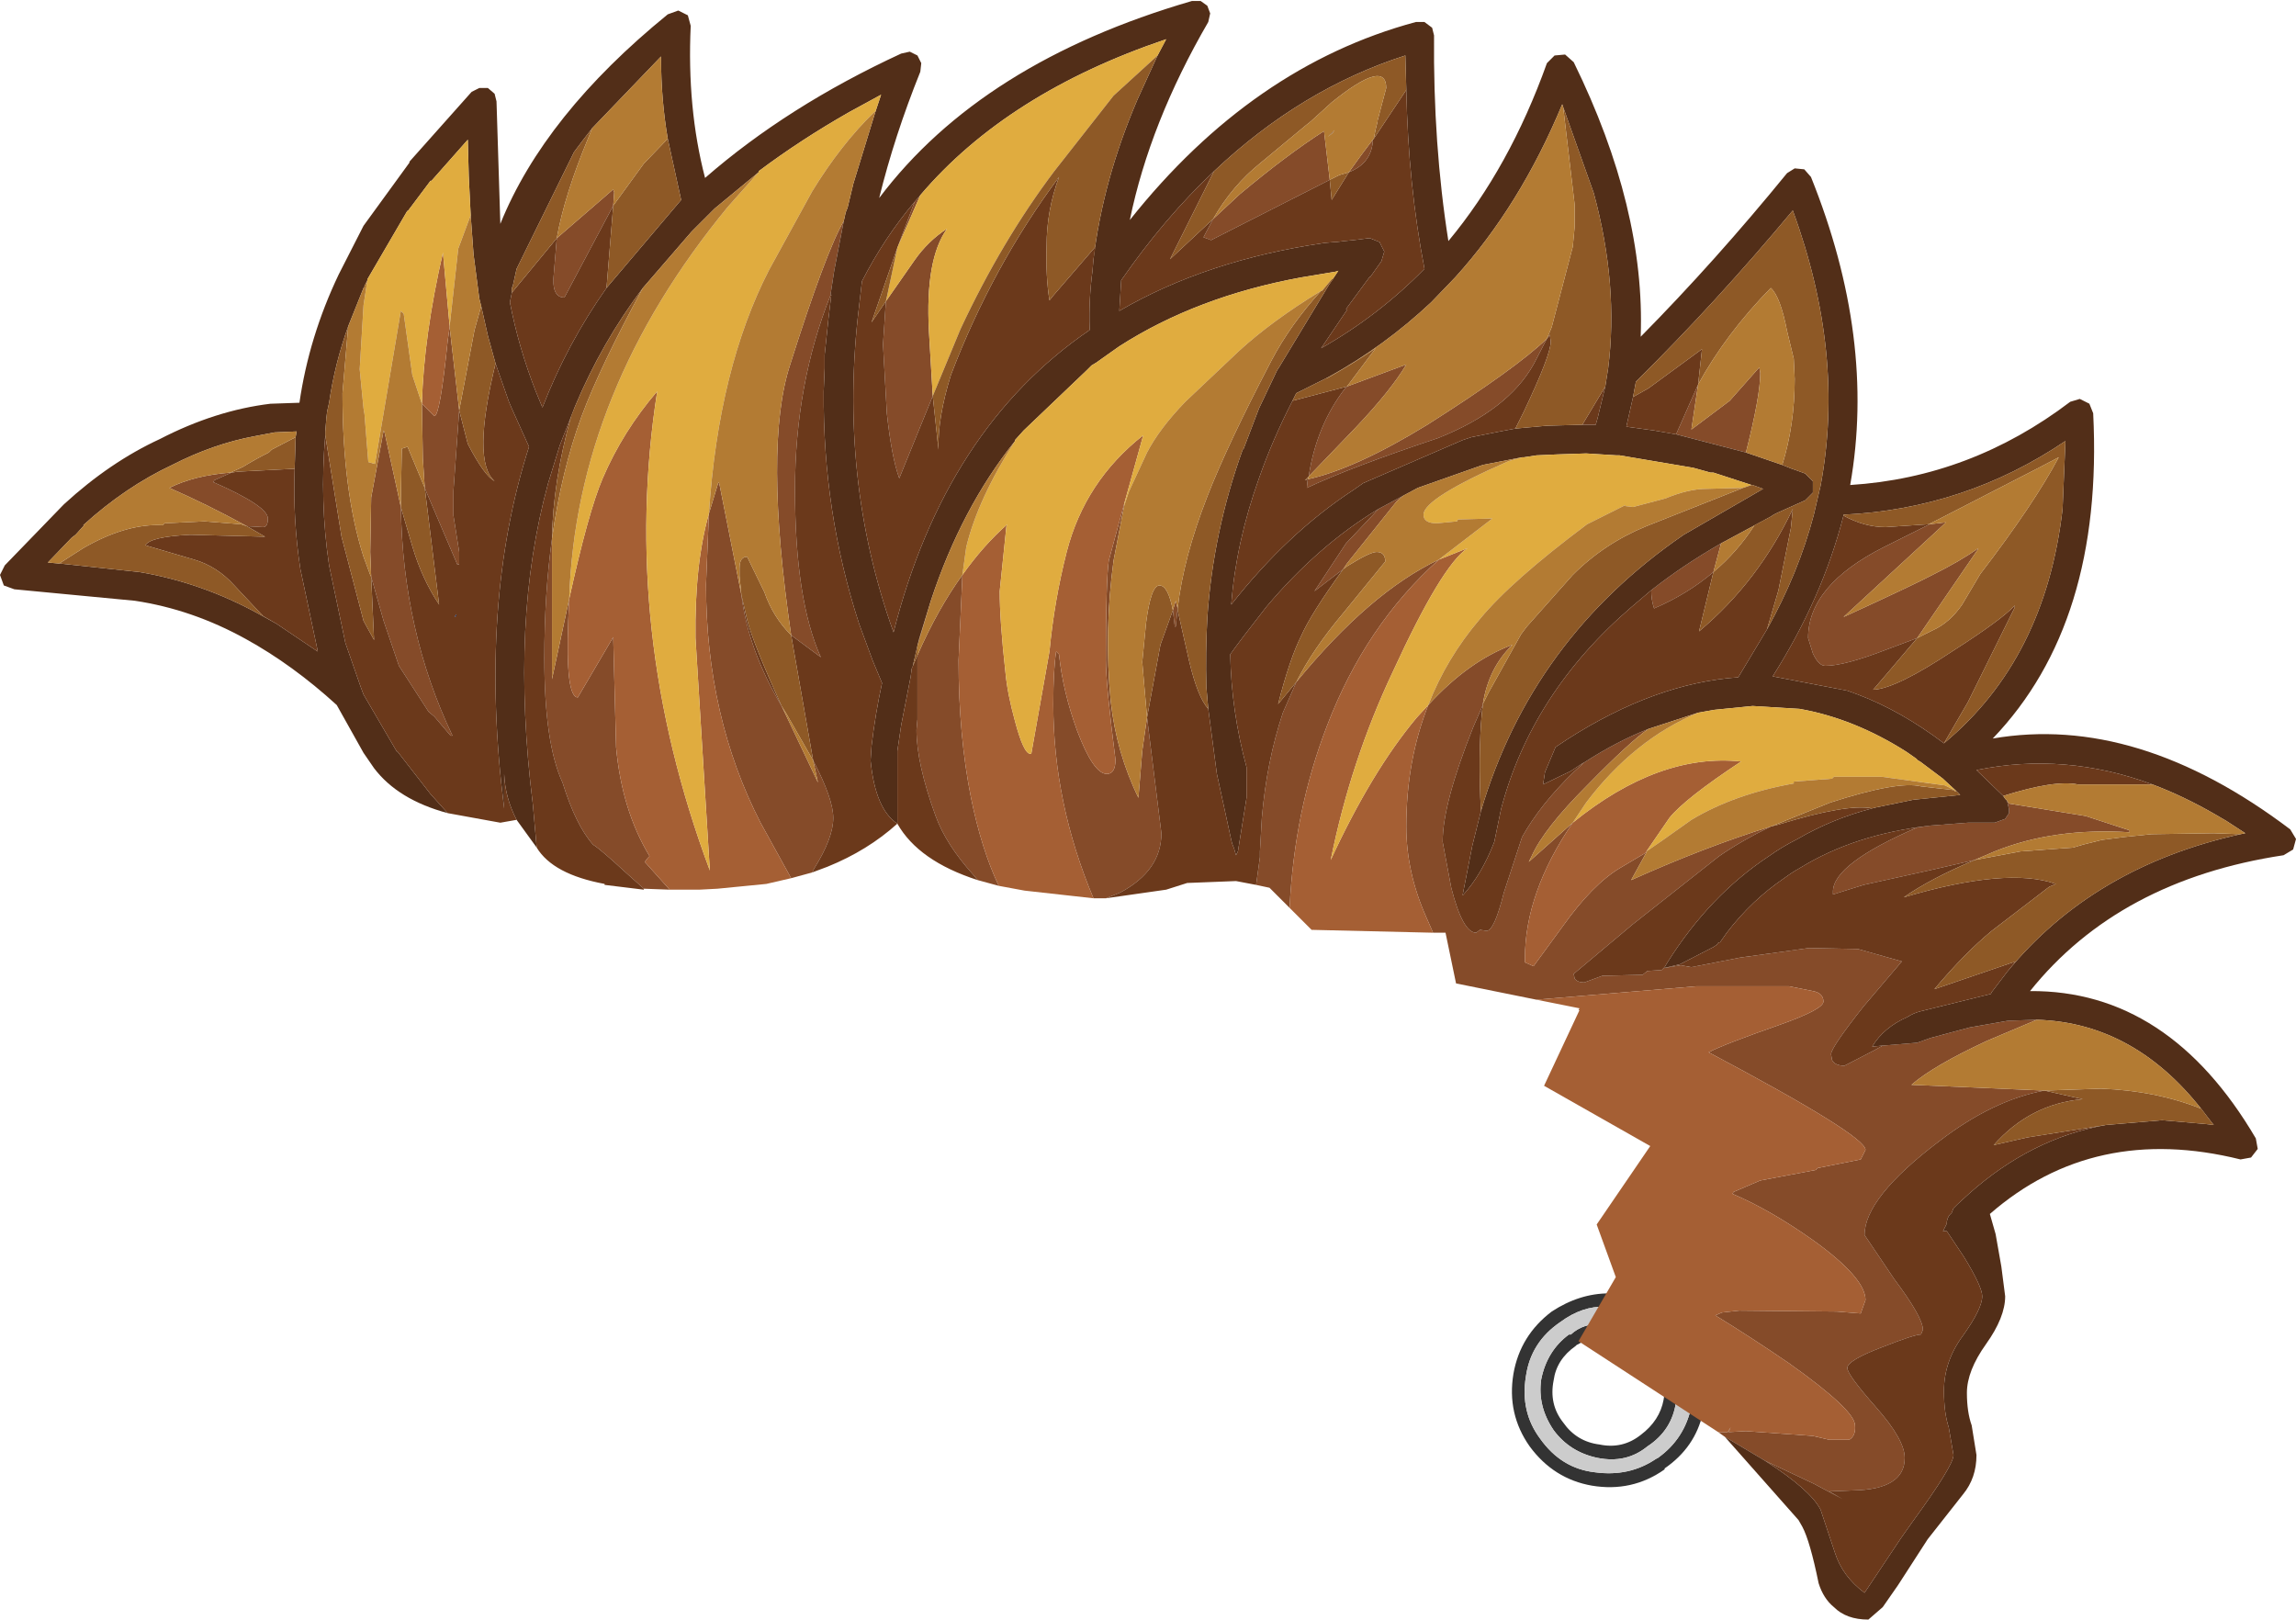 <?xml version="1.0" encoding="UTF-8" standalone="no"?>
<svg xmlns:ffdec="https://www.free-decompiler.com/flash" xmlns:xlink="http://www.w3.org/1999/xlink" ffdec:objectType="shape" height="84.65px" width="120.0px" xmlns="http://www.w3.org/2000/svg">
  <g transform="matrix(1.0, 0.0, 0.0, 1.0, 40.2, 34.8)">
    <path d="M48.2 38.65 L48.8 38.95 48.8 39.05 Q48.4 40.85 46.8 41.95 L46.8 42.0 Q45.1 43.2 43.0 42.85 41.0 42.5 39.75 40.8 38.55 39.1 38.9 37.0 39.25 35.0 40.9 33.75 42.35 32.8 43.9 32.8 L43.95 32.85 43.75 33.5 43.7 33.5 Q42.5 33.45 41.35 34.3 39.8 35.35 39.55 37.15 39.25 39.0 40.3 40.4 41.4 41.95 43.15 42.15 44.95 42.4 46.35 41.45 L46.45 41.4 Q47.85 40.4 48.2 38.7 L48.2 38.65 M43.6 34.35 L43.4 35.05 43.3 35.1 Q42.8 35.15 42.2 35.5 L42.15 35.55 Q41.15 36.25 41.0 37.35 40.75 38.6 41.5 39.55 42.2 40.55 43.4 40.7 44.6 40.95 45.55 40.2 46.55 39.45 46.75 38.35 L46.8 38.0 46.8 37.95 47.45 38.25 47.45 38.35 47.4 38.45 Q47.2 39.95 45.9 40.8 44.8 41.7 43.3 41.4 41.85 41.1 41.0 39.95 40.15 38.7 40.35 37.3 40.65 35.8 41.8 34.95 L41.9 34.95 Q42.55 34.35 43.55 34.4 L43.6 34.35" fill="#333333" fill-rule="evenodd" stroke="none"/>
    <path d="M48.2 38.65 L48.2 38.7 Q47.85 40.4 46.45 41.4 L46.35 41.45 Q44.95 42.4 43.15 42.15 41.4 41.95 40.3 40.4 39.25 39.0 39.55 37.15 39.8 35.35 41.35 34.3 42.5 33.45 43.7 33.5 L43.75 33.5 43.6 34.35 43.55 34.4 Q42.55 34.35 41.9 34.95 L41.8 34.95 Q40.65 35.8 40.35 37.3 40.15 38.7 41.0 39.95 41.85 41.1 43.3 41.4 44.8 41.7 45.9 40.8 47.2 39.95 47.4 38.45 L47.45 38.35 47.45 38.25 48.2 38.65" fill="#cccccc" fill-rule="evenodd" stroke="none"/>
    <path d="M49.95 40.3 L49.6 40.05 50.1 40.05 49.95 40.3 50.25 39.8 50.15 40.05 51.05 40.0 54.55 40.25 55.4 40.45 56.45 40.45 Q56.8 40.25 56.75 39.7 56.75 38.9 53.3 36.45 51.25 35.05 49.45 33.95 L49.8 33.8 50.7 33.7 55.8 33.75 57.05 33.85 57.3 33.15 Q57.3 32.0 54.6 30.05 52.35 28.45 50.35 27.6 L50.4 27.5 51.8 26.9 54.7 26.35 54.8 26.25 57.05 25.8 57.3 25.3 Q57.3 24.55 49.1 20.2 49.85 19.8 52.85 18.75 55.1 17.95 55.1 17.55 55.1 17.1 54.55 17.0 L53.3 16.75 48.45 16.75 40.1 17.45 35.9 16.6 35.35 13.95 34.7 13.95 34.35 13.15 Q33.3 10.8 33.3 8.4 33.3 4.95 34.45 2.05 36.55 -0.25 38.85 -1.1 37.6 0.1 37.3 2.0 L37.3 2.05 36.8 3.2 Q35.2 7.2 35.2 9.2 L35.65 11.6 Q36.25 13.95 36.95 13.95 L37.15 13.8 37.5 13.85 Q37.9 13.85 38.4 11.85 L39.35 8.95 Q40.3 7.25 42.05 5.55 L42.6 5.05 Q44.3 3.95 45.95 3.3 45.0 3.95 42.75 6.25 40.5 8.5 39.85 9.95 L39.7 10.25 42.0 8.2 Q39.5 11.85 39.5 15.3 L39.5 15.5 39.95 15.7 41.45 13.65 Q43.05 11.4 44.5 10.55 L45.85 9.75 45.05 11.2 Q48.95 9.45 52.35 8.4 50.8 9.15 49.65 9.95 L45.15 13.5 42.05 16.1 42.1 16.35 Q42.25 16.55 42.6 16.55 L43.55 16.2 45.65 16.15 45.9 15.95 46.65 15.9 46.75 15.8 47.65 15.65 48.2 15.75 50.75 15.25 54.35 14.75 56.9 14.8 59.2 15.45 57.2 17.8 Q55.5 19.95 55.5 20.3 L55.55 20.6 Q55.7 20.9 56.2 20.9 L57.75 20.1 58.2 19.85 60.0 19.7 60.7 19.45 62.75 18.9 64.75 18.55 66.25 18.5 63.65 19.6 Q60.85 20.9 59.7 21.9 L66.65 22.2 Q63.95 22.7 61.15 24.85 57.25 27.8 57.25 29.75 L58.8 32.05 Q60.3 34.05 60.3 34.7 L60.2 34.95 Q59.85 34.95 58.2 35.6 56.35 36.3 56.35 36.7 56.35 37.05 57.85 38.75 59.35 40.45 59.35 41.4 59.35 43.05 56.65 43.1 L55.4 43.15 56.1 43.55 54.6 42.75 52.05 41.55 49.95 40.3 M27.2 12.65 L26.15 11.6 25.45 11.45 25.65 10.0 25.65 9.7 25.75 7.95 Q26.0 5.0 26.85 2.45 L27.55 0.85 Q31.4 -3.85 35.0 -5.55 31.15 -2.1 29.15 3.15 27.45 7.55 27.2 12.65 M17.6 12.15 L16.95 12.15 Q14.85 7.15 14.85 2.0 14.85 0.2 15.0 -0.75 L15.15 -0.6 Q15.35 1.35 16.1 3.4 16.95 5.65 17.65 5.65 18.1 5.65 18.1 4.9 17.6 1.0 17.6 -0.3 17.6 -4.45 17.75 -5.5 L18.55 -8.45 18.55 -8.35 18.0 -5.5 Q17.5 -1.8 17.85 1.85 18.15 4.55 19.3 6.9 L19.5 4.45 19.75 2.7 20.5 8.75 Q20.5 10.7 18.35 11.85 L17.6 12.15 M12.0 11.5 L10.9 11.2 10.65 10.9 Q9.25 9.35 8.7 7.85 7.7 5.1 7.7 3.35 L7.75 2.8 7.75 -0.55 Q8.8 -2.95 10.1 -4.75 L9.9 -0.3 Q9.9 3.65 10.55 6.9 11.1 9.6 12.0 11.5 M2.25 10.8 L1.15 11.1 -0.45 8.2 Q-3.3 2.65 -3.3 -4.25 L-3.15 -7.95 -2.65 -9.6 -2.6 -9.5 -1.45 -3.7 Q-1.1 -0.85 0.65 2.1 L2.55 6.1 2.3 4.95 Q3.35 6.95 3.35 7.95 3.35 9.0 2.35 10.6 L2.25 10.8 M-5.2 11.7 L-6.55 11.65 -7.5 10.8 Q-8.8 9.6 -9.2 9.35 -10.1 8.35 -10.8 6.1 -11.75 4.05 -11.75 -0.4 -11.75 -3.75 -11.35 -6.65 L-11.35 -6.35 -11.35 0.7 -10.45 -3.5 -10.5 -2.35 Q-10.65 1.65 -10.0 1.65 L-8.15 -1.5 -8.0 4.25 Q-7.7 7.55 -6.25 9.95 L-6.35 10.05 -6.5 10.25 -5.2 11.7 M-11.1 -22.35 L-8.15 -24.9 -8.1 -24.75 -8.15 -24.05 -10.7 -19.25 Q-11.4 -19.25 -11.25 -20.55 L-11.1 -22.35 M3.9 -23.25 L3.4 -20.65 3.2 -19.35 Q1.35 -14.7 1.35 -9.2 1.35 -3.45 2.7 -0.45 L1.15 -1.6 Q-0.3 -11.5 1.1 -15.75 2.95 -21.6 3.9 -23.25 M31.85 -8.2 L33.9 -9.3 33.15 -8.9 32.8 -8.6 30.2 -5.35 30.0 -5.05 28.5 -3.9 30.15 -6.4 31.85 -8.2 M46.1 -3.95 Q47.75 -5.25 49.75 -6.4 L49.35 -4.9 Q48.0 -3.75 46.25 -3.0 46.1 -3.45 46.1 -3.95 M51.05 -11.15 L47.4 -12.1 48.55 -14.7 48.2 -12.35 50.2 -13.85 51.75 -15.6 51.8 -15.3 Q51.8 -14.1 51.05 -11.15 M60.7 8.35 L62.65 8.2 62.75 8.2 64.05 8.2 64.6 8.0 64.8 7.7 64.8 7.6 64.8 7.5 64.7 7.05 64.8 7.2 68.8 7.85 71.1 8.6 71.1 8.7 Q67.15 8.45 64.05 9.7 L63.0 10.15 60.6 10.7 57.2 11.45 55.6 11.95 55.6 11.8 Q55.6 10.35 60.0 8.45 L60.7 8.35 M-20.8 -4.65 L-20.85 -5.95 -20.8 -8.8 -20.15 -12.3 -20.1 -12.2 -19.25 -8.3 Q-19.15 -1.8 -16.55 3.65 L-16.65 3.65 -17.5 2.65 -17.8 2.4 -19.35 0.0 -20.15 -2.35 -20.8 -4.65 M-18.0 -9.3 L-18.1 -10.85 -18.15 -13.7 -17.5 -13.05 Q-17.2 -13.05 -16.8 -17.0 L-16.7 -17.7 -16.2 -13.35 -16.5 -9.15 -16.5 -7.85 -16.2 -5.95 -16.2 -5.3 -16.3 -5.3 -17.9 -9.05 -18.0 -9.3 M-27.3 -7.3 Q-29.4 -8.45 -31.35 -9.3 -30.05 -9.95 -28.15 -10.1 L-28.1 -10.1 -29.0 -9.7 -29.05 -9.6 Q-26.2 -8.35 -26.2 -7.7 -26.2 -7.25 -26.45 -7.25 L-27.3 -7.3 M7.6 -24.25 L7.9 -24.6 6.7 -21.85 7.6 -24.25 M6.1 -19.05 L7.6 -21.2 Q8.3 -22.2 9.3 -22.85 8.15 -21.25 8.35 -17.5 L8.55 -14.1 6.8 -9.8 Q6.4 -10.9 6.15 -13.2 L5.95 -16.8 6.1 -19.05 M23.2 -23.35 L24.6 -24.65 Q27.05 -26.7 29.0 -27.95 L29.3 -25.4 26.25 -23.85 23.1 -22.25 22.7 -22.4 23.2 -23.35 M30.3 -25.8 L30.95 -26.7 31.55 -27.5 31.55 -27.4 Q31.45 -26.25 30.3 -25.8 M21.1 -2.9 L21.25 -3.4 21.35 -3.0 21.25 -2.05 21.2 -2.05 21.1 -2.9 M30.2 -14.6 L33.3 -15.75 Q32.5 -14.4 30.65 -12.45 L28.2 -9.9 Q28.6 -12.55 30.1 -14.5 L30.2 -14.6 M28.15 -9.75 Q30.65 -10.3 34.4 -12.6 39.05 -15.55 40.65 -17.1 L39.95 -15.75 Q38.6 -13.35 34.95 -11.9 30.45 -10.4 28.1 -9.3 L28.15 -9.75 M60.0 -1.45 L58.4 -0.85 Q56.2 0.0 55.2 0.0 54.85 0.0 54.55 -0.65 L54.3 -1.45 Q54.3 -4.2 58.25 -6.2 L60.65 -7.4 61.5 -7.5 61.35 -7.35 56.15 -2.55 Q59.75 -4.2 60.8 -4.75 62.3 -5.5 63.2 -6.15 L63.15 -6.05 60.0 -1.45 M59.35 23.55 L58.8 23.55 59.35 23.55" fill="#854b29" fill-rule="evenodd" stroke="none"/>
    <path d="M-16.8 7.7 Q-19.4 7.0 -20.65 5.35 L-21.2 4.55 -22.6 2.05 Q-24.9 -0.05 -27.35 -1.4 -30.15 -2.95 -33.15 -3.4 L-39.45 -4.0 -40.0 -4.2 -40.2 -4.75 -39.95 -5.25 -36.9 -8.4 -36.85 -8.45 Q-34.45 -10.65 -31.85 -11.85 -28.95 -13.35 -26.05 -13.7 L-26.0 -13.7 -24.55 -13.75 Q-24.05 -17.2 -22.5 -20.45 L-21.2 -23.0 -18.8 -26.3 -18.8 -26.35 -15.55 -30.0 -15.15 -30.2 -14.7 -30.2 -14.35 -29.9 -14.25 -29.5 -14.05 -23.1 Q-11.75 -28.8 -5.3 -34.05 L-4.75 -34.25 -4.25 -34.0 -4.1 -33.45 Q-4.3 -29.15 -3.35 -25.5 0.95 -29.25 6.9 -32.0 L7.35 -32.1 7.75 -31.9 7.95 -31.5 7.9 -31.05 Q6.55 -27.7 5.75 -24.45 11.1 -31.55 22.1 -34.75 L22.55 -34.75 22.9 -34.5 23.05 -34.1 22.95 -33.65 Q19.9 -28.4 18.85 -23.3 25.25 -31.35 33.8 -33.65 L34.25 -33.65 34.65 -33.35 34.75 -32.95 Q34.7 -27.25 35.5 -22.2 38.7 -26.05 40.65 -31.5 L41.05 -31.9 41.6 -31.95 42.05 -31.55 Q45.8 -23.9 45.55 -17.2 49.45 -21.15 53.2 -25.75 L53.6 -26.0 54.1 -25.95 54.45 -25.55 Q57.85 -17.1 56.5 -9.45 62.8 -9.85 68.0 -13.8 L68.5 -13.95 69.0 -13.7 69.2 -13.2 Q69.75 -2.25 63.95 3.8 71.5 2.5 79.5 8.55 L79.8 9.05 79.65 9.6 79.15 9.9 Q70.55 11.2 65.9 17.0 73.15 16.95 77.7 24.7 L77.8 25.25 77.45 25.7 76.9 25.8 Q69.25 23.9 63.8 28.65 L64.1 29.7 64.4 31.4 64.6 32.95 Q64.6 34.05 63.6 35.45 62.6 36.85 62.6 38.0 62.6 39.0 62.85 39.7 L63.1 41.25 Q63.1 42.45 62.4 43.3 L60.55 45.65 59.0 48.05 58.2 49.2 57.45 49.85 Q56.3 49.85 55.65 49.2 55.1 48.75 54.85 47.95 54.4 45.75 54.0 45.0 L53.8 44.65 49.95 40.3 52.05 41.55 Q54.4 43.05 54.95 44.1 L55.7 46.35 Q56.1 47.6 57.25 48.45 L59.15 45.6 59.75 44.75 Q61.9 41.8 61.9 41.25 L61.65 39.8 Q61.4 39.05 61.4 37.9 61.4 36.35 62.4 35.0 63.4 33.6 63.4 32.95 63.4 32.45 62.45 30.9 L61.55 29.55 61.35 29.55 61.55 29.15 61.55 29.05 Q61.6 28.75 61.8 28.6 L61.9 28.35 62.1 28.15 62.7 27.6 Q65.95 24.7 69.85 24.0 L72.8 23.75 75.1 23.95 75.5 24.0 75.15 23.55 Q71.5 18.65 66.25 18.5 L64.75 18.55 62.75 18.9 60.7 19.45 60.0 19.7 58.2 19.85 57.65 19.9 Q58.25 18.9 59.5 18.35 59.8 18.15 60.2 18.05 L63.85 17.15 63.9 17.05 64.7 16.0 Q69.2 10.5 76.9 8.8 L77.15 8.75 76.15 8.1 75.55 7.75 Q73.9 6.8 72.3 6.2 67.7 4.5 63.1 5.45 L64.5 6.8 64.6 6.95 64.7 7.05 64.8 7.5 64.8 7.6 64.8 7.7 64.6 8.0 64.05 8.2 62.75 8.2 62.65 8.2 60.7 8.35 Q56.75 8.8 53.9 10.55 53.45 10.8 53.05 11.1 51.35 12.25 50.05 13.95 L49.7 14.45 Q49.6 14.45 49.55 14.55 L49.5 14.6 49.35 14.7 47.6 15.6 46.75 15.8 46.8 15.75 46.95 15.5 Q49.15 12.0 52.25 9.95 52.95 9.45 53.75 9.05 55.55 8.0 57.65 7.45 L57.85 7.4 59.8 7.0 62.25 6.75 62.2 6.7 62.05 6.55 61.4 5.95 61.35 5.9 60.15 5.0 60.05 4.95 59.95 4.85 59.45 4.5 Q56.7 2.75 53.85 2.25 L51.4 2.1 49.4 2.3 48.55 2.45 45.95 3.3 Q44.3 3.95 42.6 5.05 L42.5 5.1 41.9 5.5 40.45 6.2 40.55 5.55 41.1 4.25 41.7 3.85 Q46.3 0.9 50.65 0.6 L52.15 -1.9 Q53.8 -4.85 54.6 -7.9 L54.95 -9.4 Q56.25 -16.3 53.5 -23.8 49.5 -19.0 45.3 -14.85 L45.15 -14.05 44.8 -12.5 46.25 -12.3 47.4 -12.1 51.05 -11.15 52.95 -10.5 53.45 -10.3 53.6 -10.25 54.15 -10.05 54.55 -9.65 54.55 -9.05 54.15 -8.65 52.7 -8.0 52.5 -7.9 52.35 -7.8 49.75 -6.4 Q47.75 -5.25 46.1 -3.95 L45.1 -3.1 Q39.85 1.4 38.25 7.5 L37.9 9.2 Q37.25 10.9 36.25 12.0 L36.25 11.95 36.75 9.4 37.2 7.6 Q39.85 -1.4 47.8 -6.85 L51.95 -9.25 51.4 -9.45 51.35 -9.45 49.35 -10.1 49.2 -10.1 48.3 -10.35 44.45 -11.0 44.4 -11.0 44.3 -11.0 42.7 -11.1 41.2 -11.05 40.1 -11.0 39.45 -10.9 39.35 -10.9 37.3 -10.5 33.9 -9.3 31.85 -8.2 Q28.7 -6.3 26.0 -3.1 L24.8 -1.55 24.35 -0.95 24.1 -0.6 Q24.15 2.35 24.95 5.3 L24.95 6.9 24.5 9.7 24.4 9.9 24.15 8.9 24.4 9.9 24.3 9.55 24.2 9.3 24.15 9.1 23.4 5.65 22.95 2.25 22.85 1.1 Q22.8 -0.7 22.9 -2.5 23.2 -7.0 24.75 -11.3 L24.8 -11.35 25.6 -13.45 26.55 -15.45 26.65 -15.6 29.25 -19.9 29.75 -20.65 29.6 -20.6 27.8 -20.3 Q22.35 -19.3 18.3 -16.7 L17.45 -16.1 17.1 -15.85 16.85 -15.7 16.6 -15.45 13.3 -12.3 12.85 -11.8 12.85 -11.75 Q10.05 -8.25 8.45 -3.4 L7.85 -1.45 7.75 -1.05 7.5 0.05 7.45 0.15 7.4 0.55 6.9 3.1 6.7 4.45 6.7 8.25 Q5.55 7.5 5.3 4.95 L5.35 4.2 Q5.55 2.5 5.9 0.9 L5.4 -0.3 4.7 -2.2 Q2.8 -8.05 2.85 -14.35 L2.9 -15.55 2.9 -16.0 2.9 -16.25 3.1 -18.15 3.25 -19.4 3.2 -19.35 3.4 -20.65 3.9 -23.25 4.0 -23.7 4.1 -23.95 4.4 -25.2 5.55 -28.95 5.85 -29.85 4.2 -28.95 Q1.65 -27.5 -0.55 -25.85 L-0.55 -25.8 -2.85 -23.9 -4.05 -22.7 -6.6 -19.75 Q-8.75 -16.9 -10.15 -13.55 L-10.95 -11.5 -11.55 -9.55 Q-12.55 -5.9 -12.75 -1.8 -12.95 2.45 -12.35 7.25 L-12.15 9.5 -13.2 8.05 Q-13.8 6.9 -13.85 5.65 L-13.85 7.45 Q-15.2 -3.2 -12.55 -11.45 L-13.45 -13.45 -13.6 -13.8 -14.3 -15.8 -14.7 -17.25 -15.05 -18.8 -15.15 -19.2 -15.45 -21.5 -15.6 -23.55 -15.7 -25.6 -15.75 -27.5 -17.65 -25.35 -17.7 -25.35 -18.9 -23.75 -18.9 -23.8 -21.0 -20.2 -21.0 -20.15 -21.15 -19.85 -21.15 -19.8 -21.2 -19.75 -22.0 -17.75 Q-22.7 -15.8 -23.0 -13.75 L-23.1 -13.3 -23.15 -12.9 -23.15 -12.85 -23.2 -12.25 -23.2 -12.05 Q-23.5 -8.6 -23.0 -5.25 L-22.15 -1.2 -21.35 1.1 -21.2 1.5 -19.45 4.5 -19.45 4.45 -17.7 6.7 -16.8 7.7 M-5.3 -27.55 Q-5.65 -29.6 -5.65 -31.75 L-5.65 -31.85 -9.25 -28.1 -9.75 -27.45 -10.2 -26.85 -13.2 -20.75 -13.4 -19.85 -13.45 -19.75 -13.45 -19.65 -13.45 -19.5 -13.55 -19.0 Q-13.1 -16.65 -12.2 -14.35 L-11.85 -13.5 Q-10.55 -16.85 -8.5 -19.75 L-4.6 -24.35 -5.3 -27.55 M50.25 39.8 L49.95 40.3 50.1 40.05 50.25 39.8 M-37.1 -5.35 L-32.9 -4.9 Q-29.65 -4.35 -26.65 -2.7 L-25.75 -2.2 -23.6 -0.75 -23.6 -0.8 -24.5 -5.05 Q-24.9 -7.65 -24.8 -10.3 L-24.75 -11.95 -24.7 -12.25 -25.85 -12.2 -26.9 -12.0 Q-29.05 -11.6 -31.2 -10.5 -33.65 -9.35 -35.85 -7.35 L-35.8 -7.35 -36.25 -6.85 -36.45 -6.7 -37.7 -5.4 -37.15 -5.35 -37.1 -5.35 M20.3 -31.9 L20.75 -32.75 Q12.45 -29.95 7.9 -24.6 L7.6 -24.25 Q6.0 -22.35 4.85 -20.1 L4.7 -18.8 Q3.6 -9.85 6.5 -1.75 9.2 -12.4 16.75 -17.55 L16.75 -17.65 Q16.7 -19.15 16.9 -20.65 L16.95 -21.25 Q17.45 -25.4 19.25 -29.6 L20.3 -31.9 M33.3 -30.1 L33.25 -31.9 Q27.8 -30.15 23.25 -25.85 20.65 -23.4 18.4 -20.15 L18.3 -18.55 Q22.85 -21.2 29.0 -22.1 L29.55 -22.15 29.65 -22.15 30.05 -22.2 30.55 -22.25 31.35 -22.35 31.4 -22.35 31.9 -22.15 32.15 -21.65 32.0 -21.15 31.4 -20.3 31.4 -20.35 30.15 -18.65 30.2 -18.6 28.85 -16.6 Q31.85 -18.3 34.25 -20.75 33.4 -25.15 33.3 -30.1 M41.5 -29.2 L41.45 -29.35 Q39.25 -24.05 35.85 -20.3 L34.6 -19.0 Q32.15 -16.7 29.25 -15.1 L27.55 -14.25 27.35 -13.85 Q26.3 -11.8 25.6 -9.8 24.4 -6.45 24.15 -3.2 27.1 -6.95 30.55 -9.2 L31.05 -9.55 36.25 -11.8 36.7 -11.95 37.2 -12.05 38.2 -12.25 39.0 -12.4 40.65 -12.55 42.5 -12.6 42.9 -12.6 43.2 -12.6 43.3 -12.95 43.7 -14.6 43.85 -15.55 Q44.4 -19.9 43.1 -24.7 L41.5 -29.2 M56.15 -7.85 Q55.05 -3.55 52.45 0.55 L56.35 1.3 56.9 1.5 Q59.15 2.35 61.4 4.05 66.7 -0.35 67.6 -8.2 L67.75 -11.75 Q62.5 -8.2 56.15 -7.9 L56.15 -7.85" fill="#522e18" fill-rule="evenodd" stroke="none"/>
    <path d="M49.6 40.05 L42.3 35.3 44.25 31.95 43.25 29.2 46.05 25.1 40.5 21.95 42.35 18.0 42.3 18.0 42.35 17.9 40.1 17.45 48.45 16.75 53.3 16.75 54.55 17.0 Q55.1 17.1 55.1 17.55 55.1 17.95 52.85 18.75 49.85 19.8 49.1 20.2 57.3 24.55 57.3 25.3 L57.05 25.8 54.8 26.25 54.7 26.35 51.8 26.9 50.4 27.5 50.35 27.6 Q52.35 28.45 54.6 30.05 57.3 32.0 57.3 33.15 L57.05 33.85 55.8 33.75 50.7 33.7 49.8 33.8 49.45 33.95 Q51.25 35.05 53.3 36.45 56.75 38.9 56.75 39.7 56.8 40.25 56.45 40.45 L55.4 40.45 54.55 40.25 51.05 40.0 50.15 40.05 50.25 39.8 50.1 40.05 49.6 40.05 M34.7 13.95 L28.35 13.8 27.2 12.65 Q27.45 7.55 29.15 3.15 31.15 -2.1 35.0 -5.55 L36.5 -6.15 Q35.15 -5.25 32.6 0.3 30.4 4.95 29.35 10.15 31.5 5.5 33.85 2.7 L34.45 2.05 Q33.3 4.95 33.3 8.4 33.3 10.8 34.35 13.15 L34.7 13.95 M16.95 12.15 L13.35 11.75 12.0 11.5 Q11.1 9.6 10.55 6.9 9.9 3.65 9.9 -0.3 L10.1 -4.75 Q11.2 -6.3 12.45 -7.4 L12.4 -7.3 12.05 -3.9 Q12.05 -2.35 12.35 0.35 12.45 1.45 12.85 2.9 13.3 4.6 13.65 4.6 L13.7 4.6 14.65 -0.75 Q14.9 -3.4 15.55 -5.95 16.5 -9.65 19.55 -12.05 L18.55 -8.45 17.75 -5.5 Q17.6 -4.45 17.6 -0.3 17.6 1.0 18.1 4.9 18.1 5.65 17.65 5.65 16.95 5.65 16.1 3.4 15.35 1.35 15.15 -0.6 L15.0 -0.75 Q14.85 0.2 14.85 2.0 14.85 7.15 16.95 12.15 M1.15 11.1 L-0.15 11.4 -2.7 11.65 -3.65 11.7 -5.1 11.7 -5.2 11.7 -6.5 10.25 -6.35 10.05 -6.25 9.95 Q-7.7 7.55 -8.0 4.25 L-8.15 -1.5 -10.0 1.65 Q-10.65 1.65 -10.5 -2.35 L-10.45 -3.5 Q-9.45 -8.05 -8.7 -9.8 -7.65 -12.25 -5.85 -14.35 -7.8 -1.9 -3.1 10.7 L-3.85 -1.45 Q-3.9 -5.3 -3.15 -7.95 L-3.3 -4.25 Q-3.3 2.65 -0.45 8.2 L1.15 11.1 M-18.15 -13.7 Q-18.05 -17.25 -17.05 -21.6 L-16.7 -17.75 -16.7 -17.7 -16.8 -17.0 Q-17.2 -13.05 -17.5 -13.05 L-18.15 -13.7 M45.85 9.7 L45.85 9.75 44.5 10.55 Q43.05 11.4 41.45 13.65 L39.95 15.7 39.5 15.5 39.5 15.3 Q39.5 11.85 42.0 8.2 46.5 4.55 50.8 5.0 47.85 6.95 47.05 7.95 L45.85 9.7" fill="#a55f34" fill-rule="evenodd" stroke="none"/>
    <path d="M25.45 11.45 L24.4 11.25 21.85 11.35 20.75 11.7 17.6 12.15 18.35 11.85 Q20.5 10.7 20.5 8.75 L19.75 2.7 20.45 -1.1 21.1 -2.9 21.2 -2.05 21.25 -2.05 21.35 -3.0 21.35 -2.9 21.95 -0.25 Q22.4 1.65 22.95 2.25 L23.4 5.65 24.15 9.1 24.2 9.3 24.3 9.55 24.4 9.9 24.15 8.9 24.4 9.9 24.5 9.7 24.95 6.9 24.95 5.3 Q24.15 2.35 24.1 -0.6 L24.35 -0.95 24.8 -1.55 26.0 -3.1 Q28.7 -6.3 31.85 -8.2 L30.15 -6.4 28.5 -3.9 30.0 -5.05 Q28.3 -2.7 27.8 -1.55 27.2 -0.35 26.6 2.0 L27.55 0.85 26.85 2.45 Q26.0 5.0 25.75 7.95 L25.65 9.7 25.65 10.0 25.45 11.45 M10.9 11.2 Q7.8 10.2 6.7 8.25 5.15 9.65 3.05 10.5 L2.25 10.8 2.35 10.6 Q3.35 9.0 3.35 7.95 3.35 6.95 2.3 4.95 L1.15 -1.6 2.7 -0.45 Q1.35 -3.45 1.35 -9.2 1.35 -14.7 3.2 -19.35 L3.25 -19.4 3.1 -18.15 2.9 -16.25 2.9 -16.0 2.9 -15.55 2.85 -14.35 Q2.8 -8.05 4.7 -2.2 L5.4 -0.3 5.9 0.9 Q5.55 2.5 5.35 4.2 L5.3 4.95 Q5.55 7.5 6.7 8.25 L6.7 4.45 6.9 3.1 7.4 0.55 7.45 0.15 7.75 -0.55 7.75 2.8 7.7 3.35 Q7.7 5.1 8.7 7.85 9.25 9.35 10.65 10.9 L10.9 11.2 M-6.55 11.65 L-6.55 11.7 -8.6 11.45 -8.6 11.4 Q-11.3 10.9 -12.15 9.5 L-12.35 7.25 Q-12.95 2.45 -12.75 -1.8 -12.55 -5.9 -11.55 -9.55 L-10.95 -11.5 -10.15 -13.55 -10.35 -13.05 Q-11.3 -9.65 -11.35 -6.65 -11.75 -3.75 -11.75 -0.4 -11.75 4.05 -10.8 6.1 -10.1 8.35 -9.2 9.35 -8.8 9.6 -7.5 10.8 L-6.55 11.65 M-13.2 8.05 L-14.05 8.2 -16.8 7.7 -17.7 6.7 -19.45 4.45 -19.45 4.5 -21.2 1.5 -21.35 1.1 -22.15 -1.2 -23.0 -5.25 Q-23.5 -8.6 -23.2 -12.05 L-22.35 -6.75 -21.2 -2.35 -20.65 -1.35 -20.8 -4.65 -20.15 -2.35 -19.35 0.0 -17.8 2.4 -17.5 2.65 -16.65 3.65 -16.55 3.65 Q-19.15 -1.8 -19.25 -8.3 L-18.65 -6.25 Q-18.15 -4.55 -17.25 -3.2 L-18.0 -9.3 -17.9 -9.05 -16.3 -5.3 -16.2 -5.3 -16.2 -5.95 -16.5 -7.85 -16.5 -9.15 -16.2 -13.35 -15.75 -11.6 Q-14.9 -9.95 -14.35 -9.65 -15.55 -10.7 -14.3 -15.8 L-13.6 -13.8 -13.45 -13.45 -12.55 -11.45 Q-15.2 -3.2 -13.85 7.45 L-13.85 5.65 Q-13.8 6.9 -13.2 8.05 M-8.5 -19.75 Q-10.55 -16.85 -11.85 -13.5 L-12.2 -14.35 Q-13.1 -16.65 -13.55 -19.0 L-13.45 -19.5 -11.1 -22.35 -11.25 -20.55 Q-11.4 -19.25 -10.7 -19.25 L-8.15 -24.05 -8.5 -19.75 M7.75 -1.05 L7.85 -1.45 8.45 -3.4 7.75 -1.05 M37.2 7.6 L36.75 9.4 36.25 11.95 36.25 12.0 Q37.25 10.9 37.9 9.2 L38.25 7.5 Q39.85 1.4 45.1 -3.1 L46.1 -3.95 Q46.1 -3.45 46.25 -3.0 48.0 -3.75 49.35 -4.9 L48.6 -1.8 Q51.7 -4.4 53.5 -8.2 L53.4 -7.2 52.75 -3.95 52.15 -1.9 50.65 0.6 Q46.3 0.9 41.7 3.85 L41.1 4.25 40.55 5.55 40.45 6.2 41.9 5.5 42.5 5.1 42.6 5.05 42.05 5.55 Q40.3 7.25 39.35 8.95 L38.4 11.85 Q37.9 13.85 37.5 13.85 L37.15 13.8 36.95 13.95 Q36.25 13.95 35.65 11.6 L35.2 9.2 Q35.2 7.2 36.8 3.2 L37.3 2.05 37.25 2.45 Q37.05 4.65 37.2 7.6 M47.4 -12.1 L46.25 -12.3 44.8 -12.5 45.15 -14.05 45.95 -14.5 48.75 -16.55 48.75 -16.5 48.55 -14.7 47.4 -12.1 M57.65 7.45 Q55.55 8.0 53.75 9.05 52.95 9.45 52.25 9.95 49.15 12.0 46.95 15.5 L46.8 15.75 46.75 15.8 47.6 15.6 49.35 14.7 49.5 14.6 49.55 14.55 Q49.6 14.45 49.7 14.45 L50.05 13.95 Q51.35 12.25 53.05 11.1 53.45 10.8 53.9 10.55 56.75 8.8 60.7 8.35 L60.0 8.45 Q55.6 10.35 55.6 11.8 L55.6 11.95 57.2 11.45 60.6 10.7 63.0 10.15 Q60.65 11.15 59.3 12.1 64.7 10.5 67.25 11.4 L66.9 11.55 63.9 13.85 Q62.5 15.0 60.9 16.9 L65.15 15.45 64.7 16.0 63.9 17.05 63.85 17.15 60.2 18.05 Q59.8 18.15 59.5 18.35 58.25 18.9 57.65 19.9 L58.2 19.85 57.75 20.1 56.2 20.9 Q55.7 20.9 55.55 20.6 L55.5 20.3 Q55.5 19.95 57.2 17.8 L59.2 15.45 56.9 14.8 54.35 14.75 50.75 15.25 48.2 15.75 47.65 15.65 46.75 15.8 46.65 15.9 45.9 15.95 45.65 16.15 43.55 16.2 42.6 16.55 Q42.25 16.55 42.1 16.35 L42.05 16.1 45.15 13.5 49.65 9.95 Q50.8 9.15 52.35 8.4 L52.75 8.3 Q56.3 7.2 57.65 7.45 M64.5 6.8 L63.1 5.45 Q67.7 4.5 72.3 6.2 L68.4 6.2 Q67.2 5.95 64.5 6.8 M69.85 24.0 Q65.95 24.7 62.7 27.6 L62.1 28.15 61.9 28.35 61.8 28.6 Q61.6 28.75 61.55 29.05 L61.55 29.15 61.35 29.55 61.55 29.55 62.45 30.9 Q63.4 32.45 63.4 32.95 63.4 33.6 62.4 35.0 61.4 36.35 61.4 37.9 61.4 39.05 61.65 39.8 L61.9 41.25 Q61.9 41.8 59.75 44.75 L59.15 45.6 57.25 48.45 Q56.1 47.6 55.7 46.35 L54.95 44.1 Q54.4 43.05 52.05 41.55 L54.6 42.75 56.1 43.55 55.4 43.15 56.65 43.1 Q59.35 43.05 59.35 41.4 59.35 40.45 57.85 38.75 56.35 37.05 56.35 36.7 56.35 36.3 58.2 35.6 59.85 34.95 60.2 34.95 L60.3 34.7 Q60.3 34.05 58.8 32.05 L57.25 29.75 Q57.25 27.8 61.15 24.85 63.95 22.7 66.65 22.2 L68.65 22.65 Q65.9 22.9 64.0 25.05 L65.75 24.65 69.85 24.0 M-25.75 -2.2 L-26.45 -2.6 -27.95 -4.2 Q-28.85 -5.2 -30.05 -5.55 L-32.6 -6.3 Q-32.35 -6.75 -30.25 -6.85 L-26.4 -6.75 -26.35 -6.75 -27.3 -7.3 -26.45 -7.25 Q-26.2 -7.25 -26.2 -7.7 -26.2 -8.35 -29.05 -9.6 L-29.0 -9.7 -28.1 -10.1 -27.75 -10.15 -24.8 -10.3 Q-24.9 -7.65 -24.5 -5.05 L-23.6 -0.8 -23.6 -0.75 -25.75 -2.2 M-16.35 -2.7 L-16.45 -2.55 Q-16.35 -2.6 -16.35 -2.6 L-16.35 -2.7 M-1.45 -3.7 L-1.15 -2.4 Q-0.85 -1.2 0.65 2.1 -1.1 -0.85 -1.45 -3.7 M16.95 -21.25 L16.9 -20.65 Q16.7 -19.15 16.75 -17.65 L16.75 -17.55 Q9.2 -12.4 6.5 -1.75 3.6 -9.85 4.7 -18.8 L4.85 -20.1 Q6.0 -22.35 7.6 -24.25 L6.7 -21.85 5.35 -17.95 6.1 -19.05 5.95 -16.8 6.15 -13.2 Q6.4 -10.9 6.8 -9.8 L8.55 -14.1 8.85 -11.3 Q8.8 -12.95 9.5 -15.2 11.65 -20.85 15.15 -25.55 14.5 -23.8 14.5 -21.95 14.45 -20.35 14.65 -19.1 L14.85 -19.35 17.05 -21.9 16.95 -21.25 M31.6 -27.55 L33.3 -30.1 Q33.4 -25.15 34.25 -20.75 31.85 -18.3 28.85 -16.6 L30.2 -18.6 30.15 -18.65 31.4 -20.35 31.4 -20.3 32.0 -21.15 32.15 -21.65 31.9 -22.15 31.4 -22.35 31.35 -22.35 30.55 -22.25 30.05 -22.2 29.65 -22.15 29.55 -22.15 29.0 -22.1 Q22.85 -21.2 18.3 -18.55 L18.4 -20.15 Q20.65 -23.4 23.25 -25.85 L20.95 -21.25 23.2 -23.35 22.7 -22.4 23.1 -22.25 26.25 -23.85 29.3 -25.4 29.4 -24.35 30.3 -25.8 Q31.45 -26.25 31.55 -27.4 L31.55 -27.5 31.6 -27.55 M29.45 -27.85 L29.2 -27.65 29.55 -28.0 29.45 -27.85 M30.2 -14.6 L30.1 -14.5 Q28.6 -12.55 28.2 -9.9 L28.0 -9.7 28.15 -9.75 28.1 -9.3 Q30.45 -10.4 34.95 -11.9 38.6 -13.35 39.95 -15.75 L40.65 -17.1 40.8 -17.3 40.85 -16.95 Q40.85 -16.25 39.45 -13.3 L39.0 -12.4 38.2 -12.25 37.2 -12.05 36.7 -11.95 36.25 -11.8 31.05 -9.55 30.55 -9.2 Q27.1 -6.95 24.15 -3.2 24.4 -6.45 25.6 -9.8 26.3 -11.8 27.35 -13.85 L30.2 -14.6 M43.7 -14.6 L43.3 -12.95 43.2 -12.6 42.9 -12.6 42.5 -12.6 43.7 -14.6 M60.65 -7.4 L58.25 -6.2 Q54.3 -4.2 54.3 -1.45 L54.55 -0.65 Q54.85 0.0 55.2 0.0 56.2 0.0 58.4 -0.85 L60.0 -1.45 58.6 0.2 57.7 1.25 Q58.9 1.2 61.9 -0.8 64.4 -2.4 65.1 -3.15 L65.1 -3.05 62.65 1.9 61.4 4.05 Q59.15 2.35 56.9 1.5 L56.35 1.3 52.45 0.55 Q55.05 -3.55 56.15 -7.85 57.25 -7.25 58.35 -7.25 L60.6 -7.4 60.65 -7.4" fill="#6b391b" fill-rule="evenodd" stroke="none"/>
    <path d="M-21.0 -20.15 L-21.0 -20.2 -18.9 -23.8 -18.9 -23.75 -17.7 -25.35 -17.65 -25.35 -15.75 -27.5 -15.7 -25.6 -15.6 -23.55 -16.25 -21.8 -16.7 -17.75 -17.05 -21.6 Q-18.05 -17.25 -18.15 -13.7 L-18.65 -15.2 -19.1 -18.4 -19.25 -18.55 -20.6 -10.55 -20.95 -10.65 -21.15 -13.15 -21.2 -13.45 -21.4 -15.5 -21.2 -18.85 -21.0 -20.15 M-0.55 -25.8 L-0.55 -25.85 Q1.65 -27.5 4.2 -28.95 L5.85 -29.85 5.55 -28.95 5.5 -28.95 Q3.75 -27.25 2.25 -24.8 L0.0 -20.7 Q-2.65 -15.55 -3.15 -7.95 -3.9 -5.3 -3.85 -1.45 L-3.1 10.7 Q-7.8 -1.9 -5.85 -14.35 -7.65 -12.25 -8.7 -9.8 -9.45 -8.05 -10.45 -3.5 -10.1 -14.35 -2.15 -24.0 L-0.55 -25.8 M12.85 -11.75 L12.85 -11.8 13.3 -12.3 16.6 -15.45 16.85 -15.7 17.1 -15.85 17.45 -16.1 18.3 -16.7 Q22.35 -19.3 27.8 -20.3 L29.6 -20.6 29.75 -20.65 29.25 -19.9 29.5 -20.25 29.4 -20.2 28.9 -19.6 28.85 -19.6 Q26.3 -18.05 24.55 -16.45 L21.75 -13.8 Q20.4 -12.4 19.75 -11.15 L18.8 -9.1 18.55 -8.35 18.55 -8.45 19.55 -12.05 Q16.5 -9.65 15.55 -5.95 14.9 -3.4 14.65 -0.75 L13.7 4.6 13.65 4.6 Q13.3 4.6 12.85 2.9 12.45 1.45 12.35 0.35 12.05 -2.35 12.05 -3.9 L12.4 -7.3 12.45 -7.4 Q11.2 -6.3 10.1 -4.75 L10.3 -6.2 Q10.9 -8.7 12.85 -11.75 M39.35 -10.9 L39.45 -10.9 40.1 -11.0 41.2 -11.05 42.7 -11.1 44.3 -11.0 44.4 -11.0 44.45 -11.0 48.3 -10.35 49.2 -10.1 49.35 -10.1 51.35 -9.45 50.9 -9.3 49.0 -9.25 Q48.05 -9.25 46.85 -8.75 L45.15 -8.3 44.75 -8.35 44.75 -8.4 42.75 -7.4 Q38.8 -4.45 37.15 -2.45 35.4 -0.4 34.45 2.05 L33.85 2.7 Q31.5 5.5 29.35 10.15 30.4 4.95 32.6 0.3 35.15 -5.25 36.5 -6.15 L35.0 -5.55 37.8 -7.7 36.0 -7.65 35.95 -7.55 34.9 -7.45 Q34.2 -7.45 34.2 -7.9 34.2 -8.75 38.65 -10.7 L39.35 -10.9 M48.55 2.45 L49.4 2.3 51.4 2.1 53.85 2.25 Q56.7 2.75 59.45 4.5 L59.95 4.85 60.05 4.95 60.15 5.0 61.35 5.9 61.4 5.95 62.05 6.55 61.95 6.55 61.95 6.5 61.45 6.25 58.15 5.8 55.65 5.8 55.55 5.9 53.55 6.05 53.55 6.15 Q50.45 6.7 48.2 8.05 L46.65 9.15 45.85 9.7 47.05 7.95 Q47.85 6.95 50.8 5.0 46.5 4.55 42.0 8.2 L42.7 7.15 Q45.2 3.85 48.55 2.45 M7.9 -24.6 Q12.45 -29.95 20.75 -32.75 L20.3 -31.9 18.0 -29.8 14.9 -25.85 Q12.15 -22.2 10.0 -17.6 L8.55 -14.1 8.35 -17.5 Q8.15 -21.25 9.3 -22.85 8.3 -22.2 7.6 -21.2 L6.1 -19.05 6.2 -19.5 6.7 -21.85 7.9 -24.6" fill="#e0ac3f" fill-rule="evenodd" stroke="none"/>
    <path d="M-23.2 -12.05 L-23.2 -12.25 -23.15 -12.85 -23.15 -12.9 -23.1 -13.3 -23.0 -13.75 Q-22.7 -15.8 -22.0 -17.75 L-22.3 -14.25 Q-22.3 -9.15 -21.2 -5.7 L-20.85 -4.75 -20.8 -4.65 -20.65 -1.35 -21.2 -2.35 -22.35 -6.75 -23.2 -12.05 M-15.05 -18.8 L-14.7 -17.25 -14.3 -15.8 Q-15.55 -10.7 -14.35 -9.65 -14.9 -9.95 -15.75 -11.6 L-16.2 -13.35 -15.4 -17.55 -15.05 -18.8 M-9.25 -28.1 L-9.45 -27.6 Q-10.7 -24.6 -11.1 -22.35 L-13.45 -19.5 -13.45 -19.65 -13.45 -19.75 -13.4 -19.85 -13.2 -20.75 -10.2 -26.85 -9.75 -27.45 -9.25 -28.1 M-8.15 -24.05 L-6.55 -26.25 -5.3 -27.55 -4.6 -24.35 -8.5 -19.75 -8.15 -24.05 M7.45 0.15 L7.5 0.05 7.75 -1.05 7.75 -0.55 7.45 0.15 M29.25 -19.9 L26.65 -15.6 26.55 -15.45 25.6 -13.45 24.8 -11.35 24.75 -11.3 Q23.2 -7.0 22.9 -2.5 22.8 -0.7 22.85 1.1 L22.95 2.25 Q22.4 1.65 21.95 -0.25 L21.35 -2.9 21.35 -3.0 Q21.65 -5.65 22.9 -8.85 23.95 -11.55 26.25 -15.95 27.25 -17.85 28.85 -19.6 L28.9 -19.6 29.4 -20.2 29.5 -20.25 29.25 -19.9 M51.35 -9.45 L51.4 -9.45 51.95 -9.25 47.8 -6.85 Q39.85 -1.4 37.2 7.6 37.05 4.65 37.25 2.45 L37.3 2.05 37.3 2.0 37.6 1.4 39.3 -1.65 39.6 -2.05 42.0 -4.75 Q43.65 -6.4 45.85 -7.3 L50.9 -9.3 51.35 -9.45 M52.35 -7.8 L52.5 -7.9 52.7 -8.0 54.15 -8.65 54.55 -9.05 54.55 -9.65 54.15 -10.05 53.6 -10.25 53.45 -10.3 52.95 -10.5 Q53.6 -12.6 53.6 -15.0 L53.55 -16.05 53.2 -17.5 Q52.85 -19.3 52.35 -19.75 50.0 -17.35 48.55 -14.7 L48.75 -16.5 48.75 -16.55 45.95 -14.5 45.15 -14.05 45.3 -14.85 Q49.5 -19.0 53.5 -23.8 56.25 -16.3 54.95 -9.4 L54.6 -7.9 Q53.8 -4.85 52.15 -1.9 L52.75 -3.95 53.4 -7.2 53.5 -8.2 Q51.7 -4.4 48.6 -1.8 L49.35 -4.9 Q50.6 -5.95 51.5 -7.35 L52.35 -7.8 M62.05 6.55 L62.2 6.7 62.25 6.75 59.8 7.0 57.85 7.4 57.65 7.45 Q56.3 7.2 52.75 8.3 L52.35 8.4 55.45 7.15 Q59.0 6.0 60.2 6.3 L61.95 6.5 61.95 6.55 62.05 6.55 M76.9 8.8 Q69.2 10.5 64.7 16.0 L65.15 15.45 60.9 16.9 Q62.5 15.0 63.9 13.85 L66.9 11.55 67.25 11.4 Q64.7 10.5 59.3 12.1 60.65 11.15 63.0 10.15 L65.4 9.7 68.15 9.5 68.65 9.35 69.65 9.1 70.8 8.95 72.25 8.8 75.5 8.75 76.9 8.8 M75.15 23.55 L75.5 24.0 75.1 23.95 72.8 23.75 69.85 24.0 65.75 24.65 64.0 25.05 Q65.9 22.9 68.65 22.65 L66.65 22.2 69.6 22.1 Q72.45 22.2 74.85 23.15 L75.15 23.55 M-19.25 -8.3 L-19.25 -8.75 -19.2 -11.35 -18.9 -11.45 -18.0 -9.3 -17.25 -3.2 Q-18.15 -4.55 -18.65 -6.25 L-19.25 -8.3 M-37.1 -5.35 L-35.85 -6.15 Q-33.6 -7.45 -31.7 -7.35 L-31.6 -7.45 -29.5 -7.55 -27.6 -7.4 -27.3 -7.3 -26.35 -6.75 -26.4 -6.75 -30.25 -6.85 Q-32.35 -6.75 -32.6 -6.3 L-30.05 -5.55 Q-28.85 -5.2 -27.95 -4.2 L-26.45 -2.6 -25.75 -2.2 -26.65 -2.7 Q-29.65 -4.35 -32.9 -4.9 L-37.1 -5.35 M-28.15 -10.1 L-27.5 -10.4 Q-26.85 -10.8 -26.15 -11.15 L-26.1 -11.2 -26.0 -11.3 -24.75 -11.95 -24.8 -10.3 -27.75 -10.15 -28.1 -10.1 -28.15 -10.1 M-6.6 -19.75 Q-8.85 -15.6 -9.8 -13.05 -10.85 -10.2 -11.35 -6.65 -11.3 -9.65 -10.35 -13.05 L-10.15 -13.55 Q-8.75 -16.9 -6.6 -19.75 M-1.45 -3.7 L-1.55 -4.7 -1.55 -4.85 -1.55 -4.95 -1.55 -5.1 Q-1.55 -5.7 -1.15 -5.7 L-0.25 -3.85 Q0.2 -2.55 1.15 -1.6 L2.3 4.95 0.9 2.5 0.65 2.1 Q-0.85 -1.2 -1.15 -2.4 L-1.45 -3.7 M20.3 -31.9 L19.25 -29.6 Q17.45 -25.4 16.95 -21.25 L17.05 -21.9 14.85 -19.35 14.65 -19.1 Q14.45 -20.35 14.5 -21.95 14.5 -23.8 15.15 -25.55 11.65 -20.85 9.5 -15.2 8.8 -12.95 8.85 -11.3 L8.55 -14.1 10.0 -17.6 Q12.15 -22.2 14.9 -25.85 L18.0 -29.8 20.3 -31.9 M6.7 -21.85 L6.2 -19.5 6.1 -19.05 5.35 -17.95 6.7 -21.85 M31.6 -27.55 L31.7 -28.05 31.8 -28.45 31.8 -28.5 32.05 -29.45 32.25 -30.2 Q32.25 -31.75 29.4 -29.45 L28.3 -28.45 28.05 -28.25 25.7 -26.3 Q24.2 -25.1 23.2 -23.35 L20.95 -21.25 23.25 -25.85 Q27.8 -30.15 33.25 -31.9 L33.3 -30.1 31.6 -27.55 M29.3 -25.4 L29.8 -25.65 30.3 -25.8 29.4 -24.35 29.3 -25.4 M19.75 2.7 L19.5 -0.2 19.7 -2.25 Q19.95 -4.2 20.4 -4.2 20.85 -4.2 21.1 -2.9 L20.45 -1.1 19.75 2.7 M28.2 -9.9 L28.15 -9.75 28.0 -9.7 28.2 -9.9 M40.65 -17.1 L40.9 -17.7 42.0 -21.9 42.1 -22.95 42.1 -24.1 41.5 -29.2 43.1 -24.7 Q44.4 -19.9 43.85 -15.55 L43.7 -14.6 42.5 -12.6 40.65 -12.55 39.0 -12.4 39.45 -13.3 Q40.85 -16.25 40.85 -16.95 L40.8 -17.3 40.65 -17.1 M29.25 -15.1 L29.1 -15.0 Q30.45 -15.75 31.7 -16.6 L30.2 -14.6 27.35 -13.85 27.55 -14.25 29.25 -15.1 M27.55 0.85 L26.6 2.0 Q27.2 -0.35 27.8 -1.55 28.3 -2.7 30.0 -5.05 L30.2 -5.2 Q31.4 -5.95 31.75 -5.95 32.2 -5.95 32.2 -5.45 L30.0 -2.75 Q28.4 -0.85 27.55 0.85 M60.6 -7.4 L58.35 -7.25 Q57.25 -7.25 56.15 -7.85 L56.15 -7.9 Q62.5 -8.2 67.75 -11.75 L67.6 -8.2 Q66.7 -0.35 61.4 4.05 L62.65 1.9 65.1 -3.05 65.1 -3.15 Q64.4 -2.4 61.9 -0.8 58.9 1.2 57.7 1.25 L58.6 0.2 60.0 -1.45 60.8 -1.85 Q61.7 -2.25 62.35 -3.2 L63.3 -4.8 Q66.1 -8.45 67.4 -10.9 L66.45 -10.4 61.2 -7.7 60.6 -7.4" fill="#8e5926" fill-rule="evenodd" stroke="none"/>
    <path d="M-22.0 -17.75 L-21.2 -19.75 -21.15 -19.8 -21.15 -19.85 -21.0 -20.15 -21.2 -18.85 -21.4 -15.5 -21.2 -13.45 -21.15 -13.15 -20.95 -10.65 -20.6 -10.55 -19.25 -18.55 -19.1 -18.4 -18.65 -15.2 -18.15 -13.7 -18.1 -10.85 -18.0 -9.3 -18.9 -11.45 -19.2 -11.35 -19.25 -8.75 -19.25 -8.3 -20.1 -12.2 -20.15 -12.3 -20.8 -8.8 -20.85 -5.95 -20.8 -4.65 -20.85 -4.75 -21.2 -5.7 Q-22.3 -9.15 -22.3 -14.25 L-22.0 -17.75 M-15.6 -23.55 L-15.45 -21.5 -15.15 -19.2 -15.05 -18.8 -15.4 -17.55 -16.2 -13.35 -16.7 -17.7 -16.7 -17.75 -16.25 -21.8 -15.6 -23.55 M-9.25 -28.1 L-5.65 -31.85 -5.65 -31.75 Q-5.65 -29.6 -5.3 -27.55 L-6.55 -26.25 -8.15 -24.05 -8.1 -24.75 -8.15 -24.9 -11.1 -22.35 Q-10.7 -24.6 -9.45 -27.6 L-9.25 -28.1 M-0.55 -25.8 L-2.15 -24.0 Q-10.1 -14.35 -10.45 -3.5 L-11.35 0.7 -11.35 -6.35 -11.35 -6.65 Q-10.85 -10.2 -9.8 -13.05 -8.85 -15.6 -6.6 -19.75 L-4.05 -22.7 -2.85 -23.9 -0.55 -25.8 M-3.15 -7.95 Q-2.65 -15.55 0.0 -20.7 L2.25 -24.8 Q3.75 -27.25 5.5 -28.95 L5.55 -28.95 4.4 -25.2 4.1 -23.95 4.0 -23.7 3.9 -23.25 Q2.95 -21.6 1.1 -15.75 -0.3 -11.5 1.15 -1.6 0.2 -2.55 -0.25 -3.85 L-1.15 -5.7 Q-1.55 -5.7 -1.55 -5.1 L-1.55 -4.95 -1.55 -4.85 -1.55 -4.7 -1.45 -3.7 -2.6 -9.5 -2.65 -9.6 -3.15 -7.95 M8.45 -3.4 Q10.05 -8.25 12.85 -11.75 10.9 -8.7 10.3 -6.2 L10.1 -4.75 Q8.8 -2.95 7.75 -0.55 L7.75 -1.05 8.45 -3.4 M33.9 -9.3 L37.3 -10.5 39.35 -10.9 38.65 -10.7 Q34.2 -8.75 34.2 -7.9 34.2 -7.45 34.9 -7.45 L35.95 -7.55 36.0 -7.65 37.8 -7.7 35.0 -5.55 Q31.4 -3.85 27.55 0.85 28.4 -0.85 30.0 -2.75 L32.2 -5.45 Q32.2 -5.95 31.75 -5.95 31.4 -5.95 30.2 -5.2 L30.0 -5.05 30.2 -5.35 32.8 -8.6 33.15 -8.9 33.9 -9.3 M49.75 -6.4 L52.35 -7.8 51.5 -7.35 Q50.6 -5.95 49.35 -4.9 L49.75 -6.4 M52.95 -10.5 L51.05 -11.15 Q51.8 -14.1 51.8 -15.3 L51.75 -15.6 50.2 -13.85 48.2 -12.35 48.55 -14.7 Q50.0 -17.35 52.35 -19.75 52.85 -19.3 53.2 -17.5 L53.55 -16.05 53.6 -15.0 Q53.6 -12.6 52.95 -10.5 M45.95 3.3 L48.55 2.45 Q45.2 3.85 42.7 7.15 L42.0 8.2 39.7 10.25 39.85 9.95 Q40.5 8.5 42.75 6.25 45.0 3.95 45.95 3.3 M64.7 7.05 L64.6 6.95 64.5 6.8 Q67.2 5.95 68.4 6.2 L72.3 6.2 Q73.9 6.8 75.55 7.75 L76.15 8.1 77.15 8.75 76.9 8.8 75.5 8.75 72.25 8.8 70.8 8.95 69.65 9.1 68.65 9.35 68.15 9.5 65.4 9.7 63.0 10.15 64.05 9.7 Q67.15 8.45 71.1 8.7 L71.1 8.6 68.8 7.85 64.8 7.2 64.7 7.05 M66.25 18.5 Q71.5 18.65 75.15 23.55 L74.85 23.15 Q72.45 22.2 69.6 22.1 L66.65 22.2 59.7 21.9 Q60.85 20.9 63.65 19.6 L66.25 18.5 M-27.3 -7.3 L-27.6 -7.4 -29.5 -7.55 -31.6 -7.45 -31.7 -7.35 Q-33.6 -7.45 -35.85 -6.15 L-37.1 -5.35 -37.15 -5.35 -37.7 -5.4 -36.45 -6.7 -36.25 -6.85 -35.8 -7.35 -35.85 -7.35 Q-33.65 -9.35 -31.2 -10.5 -29.05 -11.6 -26.9 -12.0 L-25.85 -12.2 -24.7 -12.25 -24.75 -11.95 -26.0 -11.3 -26.1 -11.2 -26.15 -11.15 Q-26.85 -10.8 -27.5 -10.4 L-28.15 -10.1 Q-30.05 -9.95 -31.35 -9.3 -29.4 -8.45 -27.3 -7.3 M0.65 2.1 L0.9 2.5 2.3 4.95 2.55 6.1 0.65 2.1 M23.2 -23.35 Q24.2 -25.1 25.7 -26.3 L28.05 -28.25 28.3 -28.45 29.4 -29.45 Q32.25 -31.75 32.25 -30.2 L32.05 -29.45 31.8 -28.5 31.8 -28.45 31.7 -28.05 31.6 -27.55 31.55 -27.5 30.95 -26.7 30.3 -25.8 29.8 -25.65 29.3 -25.4 29.0 -27.95 Q27.05 -26.7 24.6 -24.65 L23.2 -23.35 M29.45 -27.85 L29.55 -28.0 29.2 -27.65 29.45 -27.85 M18.55 -8.35 L18.8 -9.1 19.75 -11.15 Q20.4 -12.4 21.75 -13.8 L24.55 -16.45 Q26.3 -18.05 28.85 -19.6 27.25 -17.85 26.25 -15.95 23.95 -11.55 22.9 -8.85 21.65 -5.65 21.35 -3.0 L21.25 -3.4 21.1 -2.9 Q20.85 -4.2 20.4 -4.2 19.95 -4.2 19.7 -2.25 L19.5 -0.2 19.75 2.7 19.5 4.45 19.3 6.9 Q18.15 4.55 17.85 1.85 17.5 -1.8 18.0 -5.5 L18.55 -8.35 M28.2 -9.9 L30.65 -12.45 Q32.5 -14.4 33.3 -15.75 L30.2 -14.6 31.7 -16.6 Q30.45 -15.75 29.1 -15.0 L29.25 -15.1 Q32.15 -16.7 34.6 -19.0 L35.85 -20.3 Q39.25 -24.05 41.45 -29.35 L41.5 -29.2 42.1 -24.1 42.1 -22.95 42.0 -21.9 40.9 -17.7 40.65 -17.1 Q39.05 -15.55 34.4 -12.6 30.65 -10.3 28.15 -9.75 L28.2 -9.9 M50.9 -9.3 L45.85 -7.3 Q43.65 -6.4 42.0 -4.75 L39.6 -2.05 39.3 -1.65 37.6 1.4 37.3 2.0 Q37.6 0.1 38.85 -1.1 36.55 -0.25 34.45 2.05 35.4 -0.4 37.15 -2.45 38.8 -4.45 42.75 -7.4 L44.75 -8.4 44.75 -8.35 45.15 -8.3 46.85 -8.75 Q48.05 -9.25 49.0 -9.25 L50.9 -9.3 M60.0 -1.45 L63.15 -6.05 63.2 -6.15 Q62.3 -5.5 60.8 -4.75 59.75 -4.2 56.15 -2.55 L61.35 -7.35 61.5 -7.5 60.65 -7.4 60.6 -7.4 61.2 -7.7 66.45 -10.4 67.4 -10.9 Q66.1 -8.45 63.3 -4.8 L62.35 -3.2 Q61.7 -2.25 60.8 -1.85 L60.0 -1.45 M61.95 6.5 L60.2 6.3 Q59.0 6.0 55.45 7.15 L52.35 8.4 Q48.95 9.45 45.05 11.2 L45.85 9.75 45.85 9.7 46.65 9.15 48.2 8.05 Q50.45 6.7 53.55 6.15 L53.55 6.05 55.55 5.9 55.65 5.8 58.15 5.8 61.45 6.25 61.95 6.5" fill="#b37b33" fill-rule="evenodd" stroke="none"/>
    <path d="M-16.35 -2.7 L-16.35 -2.6 Q-16.35 -2.6 -16.45 -2.55 L-16.35 -2.7 M59.35 23.55 L58.8 23.55 59.35 23.55" fill="#0a1a4a" fill-rule="evenodd" stroke="none"/>
  </g>
</svg>
